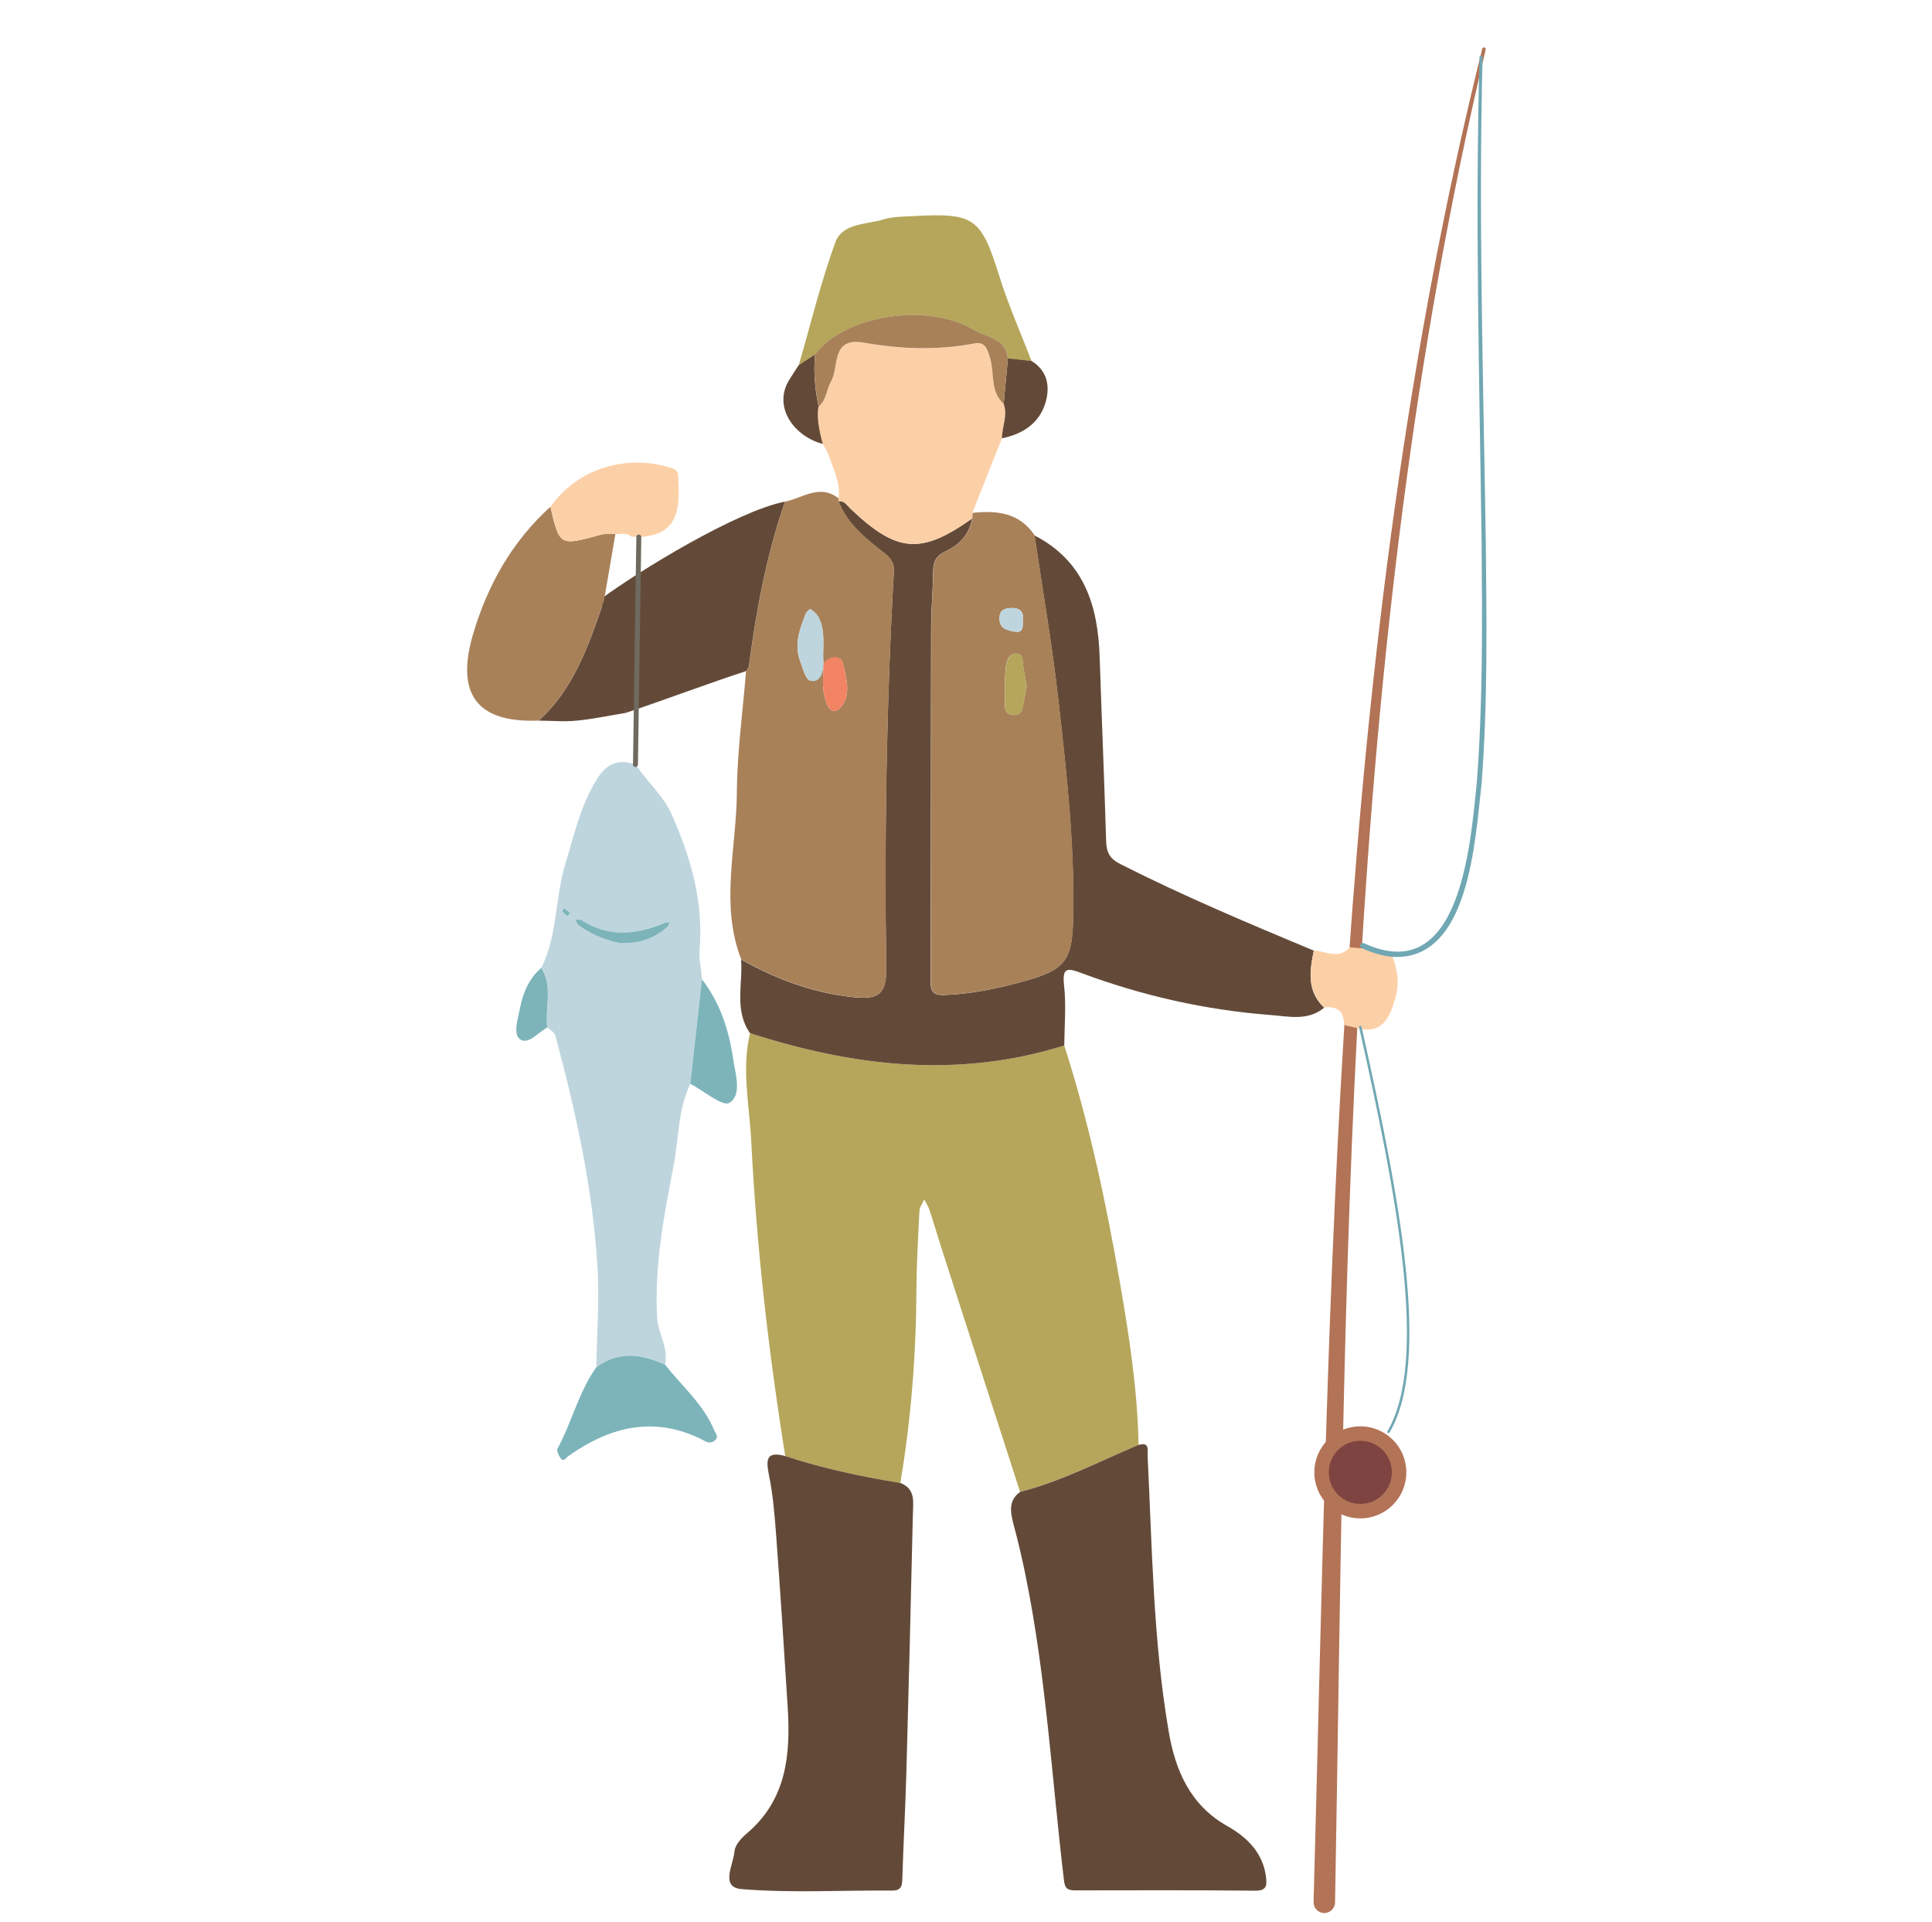 <svg width="390" height="388" viewBox="0 0 390 388" fill="none" xmlns="http://www.w3.org/2000/svg">
<path d="M205.919 301.157C200.644 284.8 195.369 268.443 190.094 252.086C189.244 249.426 188.46 246.765 187.588 244.126C187.348 243.428 186.912 242.796 186.563 242.12C186.236 242.883 185.648 243.624 185.604 244.388C185.321 249.666 185.037 254.965 184.994 260.265C184.929 273.372 183.926 286.414 181.746 299.346C173.877 298.06 166.096 296.424 158.511 293.916C155.132 272.805 152.713 251.607 151.645 230.256C151.274 223.037 149.661 215.796 151.405 208.556C172.308 215.316 193.386 217.759 214.834 211.042C219.847 226.635 223.247 242.599 226.037 258.716C227.934 269.621 229.634 280.569 229.83 291.691C221.918 294.963 214.267 298.976 205.919 301.157Z" fill="#B5A65B"/>
<path d="M265.163 383.922C268.607 258.891 268.89 131.941 299.209 9.832C299.253 9.636 299.449 9.527 299.645 9.57C299.842 9.614 299.951 9.81 299.907 10.006C270.786 132.311 271.745 259 269.5 384.009C269.479 385.208 268.498 386.168 267.299 386.168C266.1 386.146 265.119 385.143 265.163 383.922Z" fill="#B37356"/>
<path d="M214.834 211.042C193.408 217.759 172.33 215.316 151.405 208.556C148.157 203.91 149.988 198.654 149.596 193.682C156.614 197.607 163.916 200.377 172.068 201.271C177.147 201.817 178.978 200.857 178.891 195.47C178.498 168.711 178.934 141.951 180.438 115.235C180.526 113.795 179.872 112.705 178.607 111.724C174.858 108.801 171.044 105.857 169.257 101.168C170.455 101.015 170.979 102.019 171.676 102.673C181.07 111.615 185.888 112.007 196.241 104.657C195.674 107.842 193.713 109.979 190.901 111.266C189.114 112.073 188.394 113.228 188.372 115.169C188.351 118.855 187.98 122.541 187.958 126.227C187.893 150.216 187.936 174.206 187.849 198.196C187.849 200.377 188.612 200.922 190.639 200.857C195.936 200.661 201.102 199.592 206.159 198.218C215.466 195.688 216.512 193.922 216.643 184.129C216.839 169.714 215.226 155.429 213.613 141.144C212.371 130.087 210.453 119.095 208.818 108.082C218.866 113.25 221.656 122.279 221.983 132.682C222.397 145.07 222.92 157.457 223.291 169.845C223.356 172.069 224.032 173.356 226.168 174.424C238.898 180.88 252.041 186.398 265.206 191.893C264.356 196.015 263.768 200.094 267.299 203.409C264.029 206.157 260.084 205.153 256.509 204.892C243.344 203.888 230.528 200.988 218.147 196.364C215.292 195.296 214.441 195.427 214.79 198.872C215.248 202.842 214.877 206.963 214.834 211.042Z" fill="#634A38"/>
<path d="M169.278 101.146C171.066 105.835 174.88 108.779 178.629 111.702C179.893 112.683 180.547 113.774 180.46 115.213C178.956 141.951 178.52 168.689 178.913 195.448C179 200.813 177.169 201.795 172.09 201.249C163.938 200.355 156.636 197.586 149.618 193.66C145.324 182.537 148.68 171.153 148.746 159.921C148.811 151.765 149.945 143.608 150.598 135.474C150.795 135.146 151.122 134.819 151.187 134.47C152.691 123.195 154.696 112.029 158.489 101.255C162.064 100.514 165.508 97.613 169.3 100.623C169.278 100.797 169.278 100.972 169.278 101.146ZM166.249 134.143C166.249 136.128 165.943 138.156 166.336 140.053C166.641 141.536 167.447 144.633 169.278 143.15C171.981 140.926 170.913 136.957 170.15 133.969C169.496 131.439 167.622 134.339 166.249 134.143C165.922 130.937 166.837 127.557 165.181 124.504C164.832 123.871 164.178 123.391 163.589 122.933C163.546 122.89 162.805 123.457 162.652 123.871C161.431 126.946 160.276 130.065 161.497 133.402C162.042 134.841 162.587 137.153 163.546 137.393C165.616 137.916 164.832 134.885 166.249 134.143Z" fill="#A88159"/>
<path d="M139.351 218.762C136.845 223.953 137.041 229.688 135.995 235.162C134.055 245.282 132.093 255.423 132.638 265.848C132.812 269.141 134.992 272.042 134.251 275.422C129.521 273.328 124.856 272.587 120.366 276.011C120.475 269.359 120.998 262.664 120.628 256.034C119.69 240.026 116.247 224.411 112.083 208.97C111.909 208.359 111.059 207.923 110.514 207.4C109.969 203.387 111.669 199.156 109.293 195.339C112.563 188.753 112.018 181.294 114.11 174.424C115.898 168.558 117.184 162.539 120.519 157.239C121.979 154.927 123.745 153.531 126.578 153.88C127.145 154.011 127.733 154.142 128.3 154.273C130.523 157.762 133.837 160.467 135.559 164.327C139.438 173.05 142.032 181.992 141.226 191.719C141.051 193.66 141.553 195.666 141.727 197.651C140.921 204.717 140.136 211.74 139.351 218.762ZM125.161 190.367C129.608 190.498 132.224 189.211 134.578 187.27C134.883 187.008 135.035 186.55 135.253 186.201C134.883 186.245 134.491 186.223 134.164 186.354C128.496 188.688 122.895 189.32 117.402 185.765C117.075 185.547 116.53 185.721 116.094 185.7C116.356 186.092 116.53 186.594 116.879 186.856C119.756 188.906 123.025 189.974 125.161 190.367ZM113.914 183.322C113.696 183.606 113.435 183.911 113.457 183.955C113.762 184.304 114.11 184.653 114.481 184.915C114.525 184.936 114.873 184.522 115.07 184.326C114.743 184.02 114.372 183.715 113.914 183.322Z" fill="#BED5DD"/>
<path d="M205.919 301.156C214.289 298.997 221.918 294.985 229.83 291.67C232.097 291.037 231.617 292.629 231.661 293.872C232.576 312.454 232.773 331.1 235.911 349.485C237.241 357.293 240.184 364.337 247.747 368.612C251.67 370.814 254.984 373.977 255.572 378.971C255.768 380.694 255.616 381.675 253.349 381.654C241.273 381.523 229.176 381.566 217.079 381.588C215.662 381.588 214.986 381.305 214.79 379.691C212.327 359.059 211.172 338.254 206.987 317.84C206.289 314.438 205.505 311.058 204.589 307.699C203.979 305.235 203.478 302.945 205.919 301.156Z" fill="#634A38"/>
<path d="M208.861 108.06C210.474 119.073 212.393 130.065 213.657 141.122C215.27 155.385 216.883 169.692 216.687 184.108C216.556 193.9 215.488 195.666 206.202 198.196C201.145 199.57 195.979 200.639 190.683 200.835C188.656 200.922 187.893 200.377 187.893 198.174C187.98 174.185 187.958 150.195 188.002 126.205C188.002 122.519 188.372 118.833 188.416 115.148C188.438 113.185 189.157 112.051 190.944 111.244C193.756 109.957 195.718 107.82 196.285 104.636C196.285 104.265 196.285 103.894 196.306 103.523C201.189 103.022 205.766 103.436 208.861 108.06ZM207.248 138.57C207.009 137.218 206.813 135.953 206.573 134.688C206.355 133.598 206.725 131.897 205.047 131.94C203.499 131.962 203.151 133.729 203.02 134.863C202.758 137.415 202.867 140.01 202.867 142.583C202.867 143.586 203.412 144.263 204.502 144.328C205.396 144.393 206.115 144.044 206.333 143.172C206.704 141.624 206.943 140.075 207.248 138.57ZM206.464 125.114C206.682 123.697 206.093 122.65 204.066 122.737C202.693 122.803 201.799 123.151 201.756 124.722C201.69 126.924 203.281 127.23 204.851 127.513C206.507 127.797 206.529 126.641 206.464 125.114Z" fill="#A88159"/>
<path d="M158.511 293.916C166.096 296.424 173.877 298.06 181.746 299.346C184.907 300.546 184.318 303.316 184.275 305.715C183.882 323.009 183.446 340.304 182.967 357.62C182.771 364.904 182.356 372.188 182.138 379.473C182.095 381.152 181.55 381.654 179.893 381.632C169.801 381.545 159.688 382.155 149.661 381.326C145.302 380.956 148.07 376.354 148.266 373.715C148.375 372.428 149.639 371.033 150.751 370.095C158.772 363.312 159.6 354.24 159.012 344.709C158.293 333.107 157.53 321.526 156.68 309.946C156.375 305.889 156.048 301.811 155.241 297.842C154.609 294.679 154.609 292.869 158.511 293.916Z" fill="#634A38"/>
<path d="M196.263 103.545C196.263 103.916 196.263 104.287 196.241 104.658C185.888 112.007 181.07 111.615 171.676 102.673C170.978 102.019 170.477 101.015 169.257 101.168C169.257 100.994 169.257 100.819 169.257 100.645C169.736 97.548 168.276 94.909 167.36 92.117C166.75 90.307 165.464 88.781 165.464 88.781C165.464 88.781 164.57 84.79 165.246 82.085C166.859 80.733 166.837 78.552 167.774 76.938C169.453 73.994 167.665 67.997 174.422 69.174C181.79 70.483 189.222 70.766 196.655 69.327C198.922 68.891 199.358 70.614 199.881 72.358C200.775 75.412 199.838 79.032 202.606 81.518C203.478 83.895 202.257 86.163 202.257 88.475C200.252 93.513 198.268 98.529 196.263 103.545Z" fill="#FCD0A7"/>
<path d="M126.36 143.892C123.069 144.437 119.799 145.135 116.486 145.462C113.936 145.724 111.342 145.484 108.748 145.462C115.963 138.919 118.862 130.043 121.936 121.254" fill="#634A38"/>
<path d="M121.129 121.036C128.845 115.3 148.767 103.131 158.467 101.255C154.696 112.029 152.669 123.195 151.165 134.47C151.122 134.819 150.795 135.146 150.577 135.474C143.754 137.676 133.139 141.646 126.338 143.892" fill="#634A38"/>
<path d="M121.914 121.254C118.862 130.043 115.941 138.941 108.727 145.462C96.324 145.942 91.899 140.163 95.518 127.928C98.46 118.048 103.365 109.303 111.102 102.302C112.955 110.241 112.955 110.241 121.282 107.929C122.197 107.667 123.243 107.82 124.224 107.798C123.461 112.291 122.698 116.783 121.914 121.254Z" fill="#A88159"/>
<path d="M161.257 73.667C163.655 65.401 165.682 56.983 168.624 48.914C170.063 44.988 174.924 45.359 178.433 44.268C180.199 43.723 182.182 43.745 184.057 43.636C196.83 42.916 198.007 43.898 201.777 55.892C203.587 61.65 206.05 67.211 208.229 72.882C206.638 72.707 205.069 72.533 203.478 72.358C203.107 68.28 199.227 68.193 196.764 66.688C187.304 60.952 170.477 63.591 164.57 71.573C163.437 72.249 162.347 72.969 161.257 73.667Z" fill="#B5A65B"/>
<path d="M120.344 276.033C124.835 272.609 129.521 273.35 134.229 275.444C137.629 279.805 142.01 283.448 144.19 288.747C144.452 289.38 145.084 289.968 144.452 290.623C143.885 291.212 143.144 291.364 142.316 290.906C132.42 285.65 123.352 287.831 114.699 293.938C114.263 294.243 113.762 295.312 113.086 294.243C112.759 293.72 112.323 292.825 112.541 292.411C115.44 287.09 116.791 281.027 120.344 276.033Z" fill="#7CB4BA"/>
<path d="M124.246 107.798C123.265 107.842 122.219 107.689 121.303 107.929C112.977 110.241 112.977 110.262 111.124 102.302C116.508 94.582 126.6 91.463 135.798 94.56C136.997 94.974 136.866 95.825 136.91 96.675C137.281 102.629 136.954 108.081 128.998 108.387C128.475 108.365 127.951 108.343 127.428 108.321C126.469 107.405 125.314 107.842 124.246 107.798Z" fill="#FCD0A7"/>
<path d="M275.56 191.501C275.712 191.545 275.843 191.654 275.93 191.763L276.061 191.872C277.652 192.068 279.244 192.286 280.835 192.482C282.055 195.339 282.557 198.305 281.707 201.337C280.573 205.437 278.982 209.079 273.511 207.421C272.77 207.247 272.029 207.073 271.288 206.898C271.331 204.172 269.98 203.038 267.321 203.365C263.79 200.05 264.378 195.972 265.228 191.85C267.669 192.024 270.263 193.747 272.487 191.217" fill="#FCD0A7"/>
<path d="M139.351 218.762C140.136 211.74 140.921 204.717 141.705 197.695C145.411 202.471 147.198 208.119 148.026 213.92C148.44 216.821 149.835 221.074 147.22 222.622C145.847 223.429 142.054 220.18 139.351 218.762Z" fill="#7CB4BA"/>
<path d="M203.456 72.337C205.047 72.511 206.616 72.686 208.208 72.86C211.455 74.823 211.978 77.963 211.085 81.147C209.864 85.422 206.507 87.603 202.257 88.475C202.257 86.142 203.478 83.874 202.606 81.518C202.889 78.465 203.172 75.39 203.456 72.337Z" fill="#634A38"/>
<path d="M161.257 73.667C162.347 72.969 163.437 72.249 164.527 71.551C164.2 75.084 164.505 78.596 165.246 82.063C164.592 84.768 166.096 89.609 166.096 89.609C160.342 88.126 155.939 82.172 159.317 76.677C159.949 75.651 160.603 74.67 161.257 73.667Z" fill="#634A38"/>
<path d="M109.271 195.361C111.669 199.178 109.947 203.409 110.492 207.421C108.618 208.359 106.634 211.02 104.934 209.755C103.539 208.73 104.542 205.699 104.956 203.561C105.566 200.377 106.765 197.542 109.271 195.361Z" fill="#7CB4BA"/>
<path d="M275.93 191.763C275.843 191.632 275.713 191.544 275.56 191.501C275.734 191.523 275.865 191.61 275.93 191.763Z" fill="#7CB4BA"/>
<path d="M166.249 134.143C166.14 135.713 165.616 137.916 163.567 137.393C162.587 137.131 162.042 134.841 161.519 133.402C160.276 130.065 161.453 126.946 162.674 123.871C162.826 123.479 163.567 122.912 163.611 122.933C164.2 123.391 164.854 123.871 165.202 124.504C166.815 127.557 165.922 130.915 166.249 134.143C166.249 134.143 166.357 132.573 166.249 134.143Z" fill="#BED5DD"/>
<path d="M166.249 134.143C166.292 133.075 169.496 131.439 170.15 133.969C170.913 136.957 171.981 140.926 169.278 143.15C167.447 144.655 166.641 141.536 166.336 140.053C165.943 138.156 166.227 136.128 166.249 134.143C166.249 134.143 166.183 135.234 166.249 134.143Z" fill="#F28463"/>
<path d="M125.161 190.367C123.025 189.974 119.756 188.906 116.879 186.834C116.53 186.572 116.356 186.07 116.094 185.678C116.53 185.7 117.097 185.547 117.402 185.743C122.873 189.298 128.475 188.687 134.164 186.332C134.491 186.201 134.883 186.223 135.253 186.179C135.035 186.55 134.883 186.986 134.578 187.248C132.224 189.211 129.586 190.498 125.161 190.367Z" fill="#7CB4BA"/>
<path d="M113.914 183.323C114.372 183.715 114.721 184.02 115.091 184.326C114.895 184.544 114.525 184.936 114.503 184.915C114.132 184.631 113.783 184.304 113.478 183.955C113.435 183.911 113.696 183.606 113.914 183.323Z" fill="#7CB4BA"/>
<path d="M207.248 138.57C206.965 140.075 206.704 141.646 206.355 143.172C206.137 144.066 205.418 144.393 204.524 144.328C203.434 144.263 202.889 143.587 202.889 142.583C202.867 140.01 202.758 137.415 203.042 134.863C203.172 133.729 203.521 131.984 205.069 131.941C206.747 131.897 206.377 133.598 206.595 134.688C206.813 135.953 207.009 137.196 207.248 138.57Z" fill="#B5A65B"/>
<path d="M206.464 125.114C206.529 126.641 206.507 127.797 204.851 127.513C203.281 127.23 201.69 126.924 201.756 124.722C201.799 123.152 202.693 122.803 204.066 122.737C206.093 122.65 206.682 123.697 206.464 125.114Z" fill="#BED5DD"/>
<path d="M165.268 82.063C164.527 78.596 164.2 75.106 164.548 71.551C170.477 63.591 187.304 60.93 196.742 66.666C199.227 68.171 203.085 68.258 203.456 72.337C203.173 75.39 202.889 78.465 202.606 81.518C199.838 79.032 200.775 75.412 199.881 72.358C199.358 70.592 198.944 68.869 196.655 69.327C189.223 70.766 181.79 70.461 174.422 69.174C167.665 67.975 169.453 73.994 167.774 76.938C166.859 78.53 166.859 80.711 165.268 82.063Z" fill="#A88159"/>
<path d="M128.954 108.409L128.278 154.316" stroke="#6E6A5F" stroke-miterlimit="10" stroke-linecap="round"/>
<path d="M274.601 306.5C279.729 306.5 283.886 302.34 283.886 297.209C283.886 292.078 279.729 287.918 274.601 287.918C269.473 287.918 265.315 292.078 265.315 297.209C265.315 302.34 269.473 306.5 274.601 306.5Z" fill="#B37356"/>
<path d="M274.601 303.577C278.116 303.577 280.965 300.726 280.965 297.209C280.965 293.692 278.116 290.841 274.601 290.841C271.086 290.841 268.236 293.692 268.236 297.209C268.236 300.726 271.086 303.577 274.601 303.577Z" fill="#7E4442"/>
<path d="M299.275 11.555C298.447 44.138 299.427 76.72 299.929 109.303C300.103 125.594 300.321 141.907 299.079 158.199C297.749 169.365 296.725 194.271 280.9 193.137C278.786 192.897 276.78 192.242 274.884 191.392C274.601 191.261 274.492 190.956 274.601 190.672C274.732 190.389 275.059 190.28 275.32 190.389C294.698 199.352 296.79 170.87 298.098 158.09C299.362 141.864 299.209 125.551 299.079 109.281C298.643 76.698 297.749 44.094 298.665 11.511C298.665 11.162 299.297 11.162 299.275 11.555Z" fill="#70A7B3"/>
<path d="M274.601 207.312C282.382 242.032 288.638 274.768 280.29 289.031" stroke="#70A7B3" stroke-width="0.5" stroke-miterlimit="10" stroke-linecap="round"/>
</svg>
